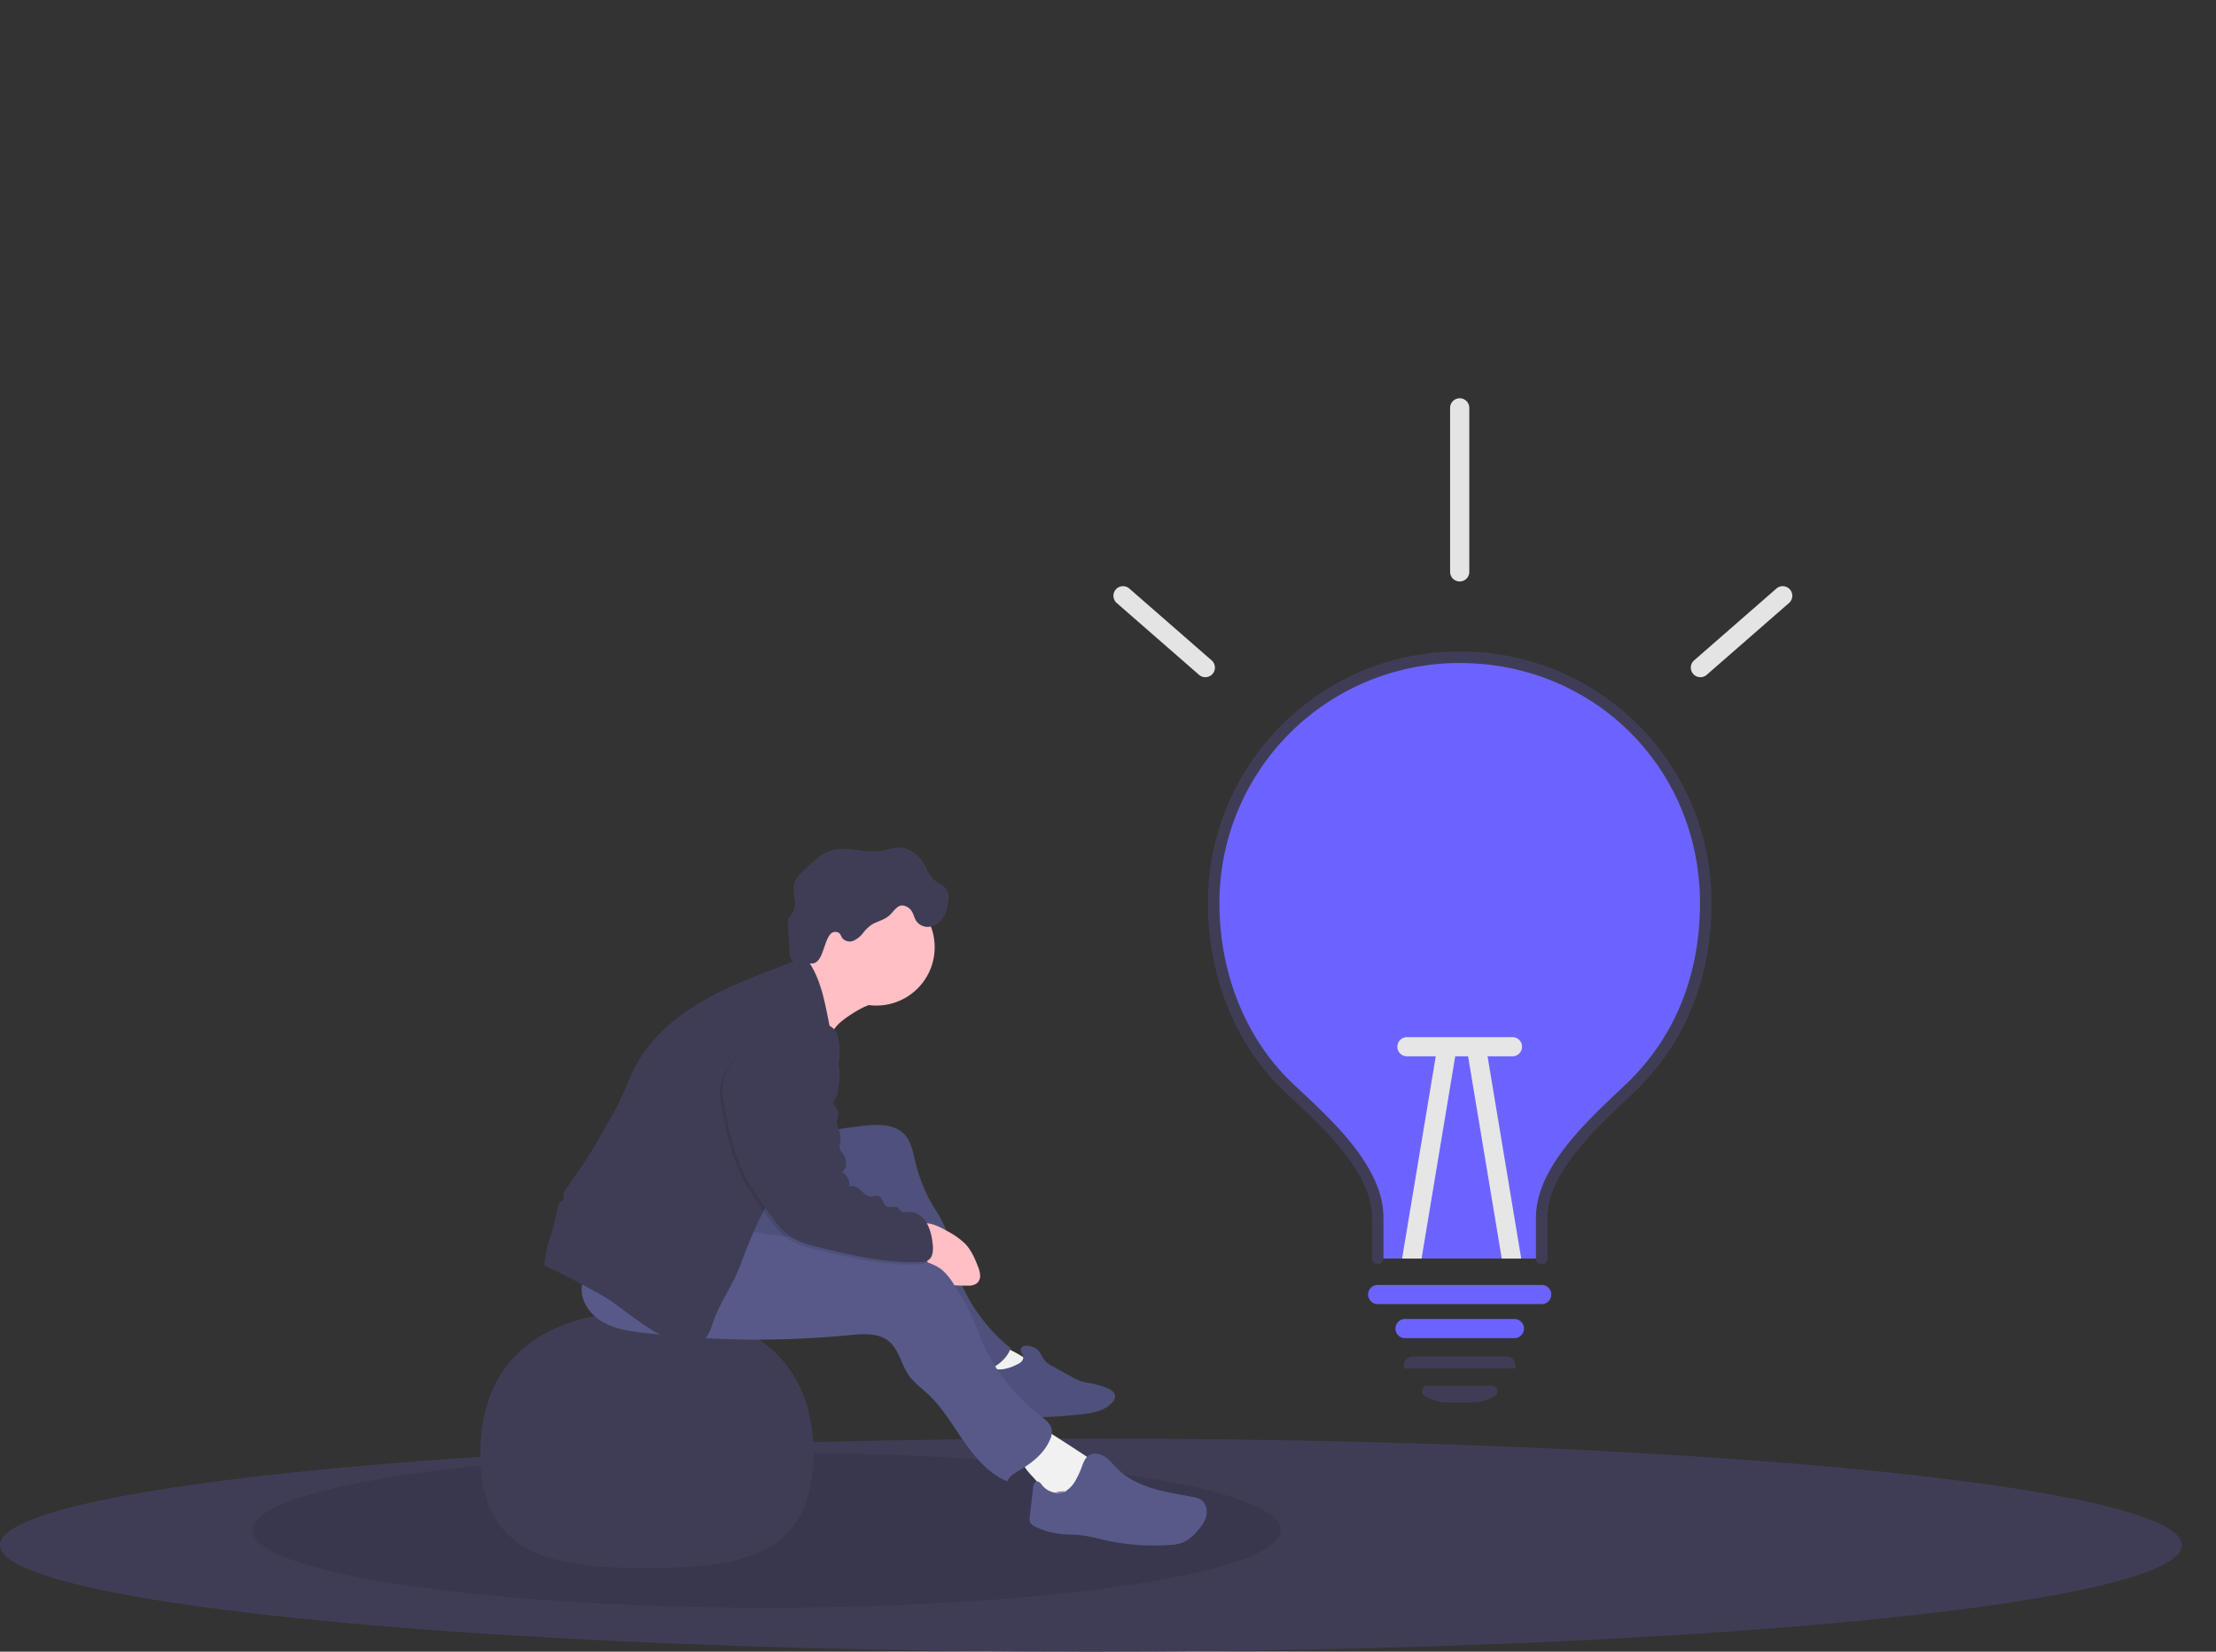 <?xml version="1.0" encoding="UTF-8" standalone="no"?>
<svg
   id="f010fad9-d75e-40fc-a29f-2de004ea6566"
   data-name="Layer 1"
   width="956.73"
   height="713.19"
   viewBox="0 0 956.73 713.19"
   version="1.1"
   sodipodi:docname="4- creative_idea.edit.svg"
   inkscape:version="1.1 (c68e22c387, 2021-05-23)"
   xmlns:inkscape="http://www.inkscape.org/namespaces/inkscape"
   xmlns:sodipodi="http://sodipodi.sourceforge.net/DTD/sodipodi-0.dtd"
   xmlns="http://www.w3.org/2000/svg"
   xmlns:svg="http://www.w3.org/2000/svg"
   xmlns:rdf="http://www.w3.org/1999/02/22-rdf-syntax-ns#"
   xmlns:cc="http://creativecommons.org/ns#"
   xmlns:dc="http://purl.org/dc/elements/1.1/">
  <rect x="0" y="0" width="956.73" height="713.19" fill="#333333" stroke="none"/>
  <defs
     id="defs15762" />
  <sodipodi:namedview
     id="namedview15760"
     pagecolor="#505050"
     bordercolor="#eeeeee"
     borderopacity="1"
     inkscape:pageshadow="0"
     inkscape:pageopacity="0"
     inkscape:pagecheckerboard="0"
     showgrid="false"
     inkscape:zoom="1.1343401"
     inkscape:cx="478.69242"
     inkscape:cy="497.64618"
     inkscape:window-width="1920"
     inkscape:window-height="1017"
     inkscape:window-x="1912"
     inkscape:window-y="-8"
     inkscape:window-maximized="1"
     inkscape:current-layer="layer6" />
  <title
     id="title15693">creative thinking</title>
  <ellipse
     cx="471"
     cy="667.19"
     rx="471"
     ry="46"
     fill="#3f3d56"
     id="ellipse15695" />
  <ellipse
     cx="331"
     cy="660.69"
     rx="222"
     ry="33.5"
     opacity="0.1"
     id="ellipse15697" />
  <path
     d="M494.24,528.44a56.34,56.34,0,0,0-8.78,5.56,18.88,18.88,0,0,0-6.11,8.27c-1.71-3.55-2.64-7.41-3.78-11.18A186,186,0,0,0,467.85,511,26.77,26.77,0,0,0,480,501.67c6,5.95,12.11,12.15,15.08,20,.51,1.36,2,2.81,2.35,4C497.9,527.44,495.54,527.72,494.24,528.44Z"
     transform="translate(-121.63 -93.4)"
     fill="#ffbfc5"
     id="path15707" />
  <path
     d="M329,721.12c0,44.62,32.19,49.35,71.91,49.35s71.9-4.73,71.9-49.35-32.19-61.57-71.9-61.57S329,676.51,329,721.12Z"
     transform="translate(-121.63 -93.4)"
     fill="#3f3d56"
     id="path15709" />
  <path
     d="M550.43,673.37a55.07,55.07,0,0,1,17.94,9.6,1.85,1.85,0,0,1,.81,1.1c.14,1-1.24,1.45-2.24,1.74-3,.85-4.83,3.62-7,5.78s-5.65,3.87-8.18,2.14a8,8,0,0,1-1.72-1.81L539.36,678a64.67,64.67,0,0,1,11.37-5"
     transform="translate(-121.63 -93.4)"
     fill="#f1f1f1"
     id="path15711" />
  <path
     d="M569.64,676.27c1.42,1.44,2,3.52,3.42,5a12.23,12.23,0,0,0,3.16,2.19l8.18,4.5a22.62,22.62,0,0,0,4,1.87,35.5,35.5,0,0,0,4.69,1,33.78,33.78,0,0,1,6.62,2c1.6.66,3.39,1.79,3.38,3.52a3.82,3.82,0,0,1-1,2.28c-3.22,4.06-8.93,5-14.09,5.51-11.16,1.18-22.58,2.06-33.49-.57a14.29,14.29,0,0,1-5.89-2.55c-3.29-2.73-4-7.7-2.72-11.79a6.38,6.38,0,0,1,2.6-3.87c1.73-1,3.88-.53,5.87-.68a18.52,18.52,0,0,0,6-1.93c1.25-.56,2.68-1.29,3-2.77s-1.37-2.76-1-4C563.07,673.19,568.34,674.94,569.64,676.27Z"
     transform="translate(-121.63 -93.4)"
     fill="#575a89"
     id="path15713" />
  <path
     d="M569.64,676.27c1.42,1.44,2,3.52,3.42,5a12.23,12.23,0,0,0,3.16,2.19l8.18,4.5a22.62,22.62,0,0,0,4,1.87,35.5,35.5,0,0,0,4.69,1,33.78,33.78,0,0,1,6.62,2c1.6.66,3.39,1.79,3.38,3.52a3.82,3.82,0,0,1-1,2.28c-3.22,4.06-8.93,5-14.09,5.51-11.16,1.18-22.58,2.06-33.49-.57a14.29,14.29,0,0,1-5.89-2.55c-3.29-2.73-4-7.7-2.72-11.79a6.38,6.38,0,0,1,2.6-3.87c1.73-1,3.88-.53,5.87-.68a18.52,18.52,0,0,0,6-1.93c1.25-.56,2.68-1.29,3-2.77s-1.37-2.76-1-4C563.07,673.19,568.34,674.94,569.64,676.27Z"
     transform="translate(-121.63 -93.4)"
     opacity="0.1"
     id="path15715" />
  <path
     d="M588.61,720.93l3.44,2.27a6.15,6.15,0,0,1,2.49,2.46c.75,1.75-.26,3.73-1.38,5.27a30.28,30.28,0,0,1-13.24,10.26,19.73,19.73,0,0,1-5.75,1.43,2.4,2.4,0,0,1-1.33-.16c-1.05-.56-.9-2.05-.91-3.24,0-3.43-2.63-6.22-5-8.75s-4.71-5.63-4.17-9a11.2,11.2,0,0,1,3-5.28,21.59,21.59,0,0,1,4.5-4.25c2.43-1.59,3.28-.73,5.56.72Q582.25,716.75,588.61,720.93Z"
     transform="translate(-121.63 -93.4)"
     fill="#f1f1f1"
     id="path15717" />
  <path
     d="M577.45,737.67a6.13,6.13,0,0,0,5.41-1.22,13.55,13.55,0,0,0,3.51-4.52,36.74,36.74,0,0,0,2.18-4.78c.72-1.93,1.38-4.06,3.08-5.23,2-1.42,4.94-.86,7,.51s3.62,3.4,5.39,5.16c4.17,4.16,9.66,6.79,15.3,8.51s11.49,2.58,17.28,3.69a9.8,9.8,0,0,1,3.32,1.07c2.34,1.43,3.13,4.62,2.47,7.28S640,753,638.11,755a17.24,17.24,0,0,1-5.73,4.43,18.29,18.29,0,0,1-5.79,1.1,98.89,98.89,0,0,1-28.6-2.24,76.51,76.51,0,0,0-10.48-2.09c-2.15-.19-4.33-.13-6.48-.28a34.12,34.12,0,0,1-12.38-3.26,4.37,4.37,0,0,1-2.25-1.88,4.62,4.62,0,0,1-.17-2.48l1.43-12.54c.13-1.09.49-2.45,1.58-2.62s1.78.9,2.43,1.72a8.87,8.87,0,0,0,10.61,2.32"
     transform="translate(-121.63 -93.4)"
     fill="#575a89"
     id="path15719" />
  <path
     d="M494.41,579.53c6.29-.71,13.59-.83,17.85,3.86,2.61,2.88,3.4,6.91,4.3,10.68a69.35,69.35,0,0,0,6.82,18.16c2,3.54,4.43,6.85,6,10.61s2.16,8,3.08,12.09A72.94,72.94,0,0,0,558,675.57c-2.27,6.17-8.84,9.7-15.23,11.28A8.39,8.39,0,0,1,538,687a8.52,8.52,0,0,1-3.09-2.28,106,106,0,0,1-8.33-10.21c-9.21-12.3-18.55-24.85-23.57-39.36-1.76-5.1-3.52-11-8.47-13.17-2.82-1.22-6.05-.84-9.08-.32a123.09,123.09,0,0,0-19.92,5.11c-6.92,2.41-14.84,5.37-21.17,1.69-3.79-2.21-6-6.44-6.87-10.74s-.43-8.74,0-13.1a13.49,13.49,0,0,1,1.38-5.66,12.27,12.27,0,0,1,3.31-3.35,68.15,68.15,0,0,1,18.64-10c6.39-2.26,13.27-3,19.94-4.13Q487.56,580.3,494.41,579.53Z"
     transform="translate(-121.63 -93.4)"
     fill="#575a89"
     id="path15721" />
  <path
     d="M494.41,579.53c6.29-.71,13.59-.83,17.85,3.86,2.61,2.88,3.4,6.91,4.3,10.68a69.35,69.35,0,0,0,6.82,18.16c2,3.54,4.43,6.85,6,10.61s2.16,8,3.08,12.09A72.94,72.94,0,0,0,558,675.57c-2.27,6.17-8.84,9.7-15.23,11.28A8.39,8.39,0,0,1,538,687a8.52,8.52,0,0,1-3.09-2.28,106,106,0,0,1-8.33-10.21c-9.21-12.3-18.55-24.85-23.57-39.36-1.76-5.1-3.52-11-8.47-13.17-2.82-1.22-6.05-.84-9.08-.32a123.09,123.09,0,0,0-19.92,5.11c-6.92,2.41-14.84,5.37-21.17,1.69-3.79-2.21-6-6.44-6.87-10.74s-.43-8.74,0-13.1a13.49,13.49,0,0,1,1.38-5.66,12.27,12.27,0,0,1,3.31-3.35,68.15,68.15,0,0,1,18.64-10c6.39-2.26,13.27-3,19.94-4.13Q487.56,580.3,494.41,579.53Z"
     transform="translate(-121.63 -93.4)"
     opacity="0.1"
     id="path15723" />
  <path
     d="M530.43,624.91a32.48,32.48,0,0,1,8,5.65c2.55,2.72,4.1,6.23,5.42,9.73a11.81,11.81,0,0,1,.94,3.76,4.27,4.27,0,0,1-1.39,3.48,6.23,6.23,0,0,1-3.93,1c-1.82,0-3.65,0-5.47-.14a9.14,9.14,0,0,1-3.24-.62,9,9,0,0,1-2.52-1.91,35.43,35.43,0,0,1-7.75-10.46c-1.32-2.91-3.5-9.63-1.42-12.66S528.17,623.62,530.43,624.91Z"
     transform="translate(-121.63 -93.4)"
     fill="#ffbfc5"
     id="path15725" />
  <path
     d="M442.2,623.87c9.31,3,19.22,3.32,28.95,4.23a241.78,241.78,0,0,1,48.25,9.54c3.22,1,6.51,2.08,9.1,4.23a27.06,27.06,0,0,1,5.28,6.72,113.49,113.49,0,0,1,6.93,12.12c1.77,3.78,3.12,7.74,4.76,11.57a81.31,81.31,0,0,0,25.37,32.49c2,1.55,4.29,3.23,4.81,5.72a7.94,7.94,0,0,1-.75,4.7c-2.4,5.59-7.38,9.66-12.61,12.77-2.24,1.34-4.72,2.69-5.82,5.07-7.94-3.28-13.85-10.28-18.76-17.32s-9.28-14.63-15.58-20.47c-2.77-2.58-5.92-4.82-8.11-7.92-3.33-4.72-4.23-11.18-8.71-14.82s-11-3.17-16.79-2.6a412,412,0,0,1-89.15-1c-6.15-.73-12.47-1.67-17.8-4.84s-9.48-9.09-8.73-15.24c.71-5.76,5.5-10.32,10.85-12.57s11.25-2.66,17-3.31C415,631.36,428.66,628.76,442.2,623.87Z"
     transform="translate(-121.63 -93.4)"
     fill="#575a89"
     id="path15727" />
  <path
     d="M357.11,635.82c.73-4.88,2.62-9.5,3.81-14.29a86.42,86.42,0,0,1,2.26-8.93c0-.09.07-.17.1-.25a2.06,2.06,0,0,0,1.52-.87,2.52,2.52,0,0,0,.13-1.34,9.72,9.72,0,0,1,0-1.43,102.25,102.25,0,0,1,6.38-9.45c4-5.71,7.52-11.78,11-17.84,2.86-5,5.72-9.94,8.08-15.16,1.78-3.91,3.27-8,5.23-11.78,7-13.6,19.52-23.63,33-30.83,12.94-6.91,26.93-11.56,40.53-17.06a9.22,9.22,0,0,1,.95,1.12c7.35,10.05,8.14,23.25,11.17,35.33,1.22,4.88,2.85,9.74,2.85,14.76,0,7.42-3.55,14.32-7.08,20.85-3.31,6.15-6.72,12.3-11.11,17.73-2.08,2.58-4.37,5-6.46,7.55-8.58,10.51-13.53,23.44-18.35,36.13-2.78,7.35-7.34,13.86-10.4,21.1-1.18,2.78-1.86,5.77-3.34,8.41s-4.05,4.94-7.07,5a10.6,10.6,0,0,1-2.61-.41c-10.93-2.81-20.08-10-29.16-16.74-1.63-1.2-3.26-2.38-5-3.46s-3.5-2.07-5.28-3l-4.06-2.23c-4.42-2.42-8.86-4.85-13.47-6.9a24.51,24.51,0,0,1-4-2A23.87,23.87,0,0,1,357.11,635.82Z"
     transform="translate(-121.63 -93.4)"
     fill="#3f3d56"
     id="path15729" />
  <circle
     cx="378.36"
     cy="409.02"
     r="25.18"
     fill="#ffbfc5"
     id="circle15731" />
  <path
     d="M516.94,490.64a6,6,0,0,0,6.2,2.91,8.69,8.69,0,0,0,5.79-4.13,16.33,16.33,0,0,0,2.14-6.94c.21-1.91.18-4-1.05-5.49a12.06,12.06,0,0,0-3.19-2.24,12.14,12.14,0,0,1-4-4c-.7-1.17-1.21-2.44-1.84-3.64-2.29-4.35-6.75-7.89-11.66-7.73-2.36.08-4.61,1-6.94,1.38-7.81,1.37-16.29-2.76-23.54.46a22,22,0,0,0-4.92,3.28q-3.06,2.53-5.88,5.32a12.14,12.14,0,0,0-3.58,5.21c-1,3.7,1.35,7.83-.14,11.35a16.72,16.72,0,0,1-1.81,2.85c-1.64,2.41.14,11.82,0,14.73a5.45,5.45,0,0,0,1,4c1.19,1.33,3.18,1.44,5,1.46l3.27,0a4.15,4.15,0,0,0,1.45-.15,4.39,4.39,0,0,0,1.65-1.26c2.72-2.87,3.3-12.24,7.25-12.2a2.82,2.82,0,0,1,1.71.44c.71.52.92,1.49,1.43,2.21a4.18,4.18,0,0,0,4.85,1.14,10.94,10.94,0,0,0,4.13-3.34,16.27,16.27,0,0,1,3.86-3.69c2.11-1.23,4.49-1.76,6.54-3.15,1.71-1.16,2.68-2.84,4.22-4.12s2.84-1.1,4.48-.25C515.73,486.36,515.83,488.44,516.94,490.64Z"
     transform="translate(-121.63 -93.4)"
     fill="#3f3d56"
     id="path15733" />
  <path
     d="M458.76,535a40.07,40.07,0,0,1,17.54,1.4,9.32,9.32,0,0,1,4.89,2.91,8.78,8.78,0,0,1,1.4,3.66,29.59,29.59,0,0,1-2.13,17.84,2.36,2.36,0,0,0-.29,1.9,3.36,3.36,0,0,0,1,1,3.48,3.48,0,0,1-.21,5.19c-.47.34-1.09.64-1.18,1.21s.49,1.12.95,1.56a5.59,5.59,0,0,1,1.56,5.14,11.27,11.27,0,0,0-.51,2.27,7.41,7.41,0,0,0,.83,2.71,11.86,11.86,0,0,1,.75,6,6.61,6.61,0,0,0-.07,2.93,6.82,6.82,0,0,0,1.12,1.76c1.81,2.44,2.2,6.52-.42,8a6.07,6.07,0,0,1,3.23,6.26c1.57-.83,3.47.24,4.78,1.44s2.64,2.68,4.41,2.77c1.24.06,2.55-.58,3.67-.07,1.72.77,1.66,3.56,3.35,4.39,1.48.74,3.55-.46,4.81.61.44.37.66.94,1.09,1.33.95.88,2.45.51,3.75.45,3.07-.12,5.9,2,7.49,4.58s2.16,5.73,2.57,8.77a11.61,11.61,0,0,1-.1,5.05,4.33,4.33,0,0,1-3.55,3.2c-15.45,1-30.7-2.71-45.75-6.37-4.42-1.08-8.91-2.34-12.6-5-3.35-2.43-5.81-5.85-8.21-9.21-4.43-6.21-8.89-12.46-12.06-19.39-4.08-8.91-5.9-18.67-7.68-28.32a26.34,26.34,0,0,1-.65-7.9,22.39,22.39,0,0,1,3.48-8.66,94.3,94.3,0,0,1,7-9.93C446.89,539.71,452.68,535.87,458.76,535Z"
     transform="translate(-121.63 -93.4)"
     opacity="0.1"
     id="path15735" />
  <path
     d="M459.77,534a40,40,0,0,1,17.55,1.41,9.24,9.24,0,0,1,4.89,2.9,8.92,8.92,0,0,1,1.4,3.66,29.66,29.66,0,0,1-2.13,17.84,2.36,2.36,0,0,0-.29,1.9,3.36,3.36,0,0,0,1,1,3.48,3.48,0,0,1-.21,5.19c-.47.34-1.09.64-1.18,1.21s.49,1.12,1,1.56a5.59,5.59,0,0,1,1.56,5.14,11.27,11.27,0,0,0-.51,2.27,7.39,7.39,0,0,0,.82,2.71,11.77,11.77,0,0,1,.76,6,4.32,4.32,0,0,0,1.05,4.69c1.81,2.44,2.2,6.52-.42,8.06a6.05,6.05,0,0,1,3.23,6.25c1.57-.83,3.47.24,4.78,1.44s2.64,2.68,4.41,2.77c1.24.06,2.54-.58,3.67-.07,1.72.78,1.66,3.56,3.35,4.4,1.48.73,3.55-.47,4.81.6.44.37.66.94,1.09,1.33.95.88,2.45.51,3.75.45,3.07-.12,5.9,2,7.49,4.58a22.5,22.5,0,0,1,2.57,8.77,11.93,11.93,0,0,1-.1,5,4.33,4.33,0,0,1-3.55,3.2c-15.45,1-30.7-2.71-45.75-6.37-4.42-1.08-8.92-2.34-12.6-5-3.35-2.42-5.81-5.85-8.21-9.21-4.43-6.2-8.89-12.45-12.06-19.38-4.08-8.92-5.9-18.68-7.68-28.32a26.4,26.4,0,0,1-.65-7.91A22.39,22.39,0,0,1,437,553.4a91.74,91.74,0,0,1,7-9.92C447.91,538.69,453.7,534.86,459.77,534Z"
     transform="translate(-121.63 -93.4)"
     fill="#3f3d56"
     id="path15737" />
  <g
     inkscape:groupmode="layer"
     id="layer5"
     inkscape:label="Layer 1" />
  <g
     inkscape:groupmode="layer"
     id="layer6"
     inkscape:label="Layer 2">
    <path
       d="m 736.429,390.029 c 0,32.003 -11.181,59.326 -32.459,79.66 -15.099,14.436 -38.356,34.67 -38.356,56.063 v 17.699 h -70.814 v -17.699 c 0,-21.617 -23.348,-41.892 -38.356,-56.063 -20.797,-19.621 -32.459,-48.8 -32.459,-79.66 v -0.654 a 106.222,106.222 0 0 1 212.442,0.654 z"
       fill="#6c63ff"
       id="path38381"
       style="stroke-width:0.828" />
    <path
       id="ecc2cf6c-8ee8-498c-972d-3c77e28b77e9"
       data-name="Path 2546"
       d="m 665.614,545.936 a 2.485,2.485 0 0 1 -2.485,-2.485 v -17.703 c 0,-20.809 20.523,-40.236 35.509,-54.42 1.242,-1.178 2.452,-2.319 3.614,-3.433 20.73,-19.818 31.687,-46.743 31.687,-77.866 0,-58.166 -45.564,-103.731 -103.73,-103.731 h -0.293 A 103.554,103.554 0 0 0 526.479,389.446 v 0.58 c 0,30.479 11.545,58.857 31.676,77.86 1.02,0.963 2.079,1.955 3.166,2.973 15.179,14.212 35.968,33.674 35.968,54.891 v 17.702 a 2.485,2.485 0 0 1 -4.969,0 v -17.703 c 0,-19.062 -19.878,-37.673 -34.395,-51.268 q -1.639,-1.533 -3.181,-2.986 c -21.12,-19.937 -33.234,-49.631 -33.234,-81.468 v -0.596 c 0.166,-59.67 48.771,-108.104 108.399,-108.104 h 0.307 a 108.132,108.132 0 0 1 108.693,107.568 q 0.003,0.568 -4e-5,1.135 c 0,32.512 -11.488,60.68 -33.222,81.458 -1.167,1.116 -2.382,2.266 -3.633,3.45 -14.328,13.564 -33.958,32.14 -33.958,50.811 v 17.703 a 2.485,2.485 0 0 1 -2.485,2.485 z"
       fill="#3f3d56"
       style="stroke-width:0.828" />
    <path
       id="b22bef41-3cd7-4c1e-881c-c9a642005cb0"
       data-name="Path 2547"
       d="M 653.814,577.819 H 606.604 a 4.141,4.141 0 1 1 0,-8.282 h 47.209 a 4.141,4.141 0 0 1 0,8.282 z"
       fill="#6c63ff"
       style="stroke-width:0.828" />
    <path
       d="m 635.285,605.565 h -10.16 a 19.419,19.419 0 0 1 -10.017,-2.775 2.314,2.314 0 0 1 -1.05,-2.662 2.391,2.391 0 0 1 2.32,-1.774 h 27.654 a 2.391,2.391 0 0 1 2.321,1.774 2.314,2.314 0 0 1 -1.051,2.662 19.418,19.418 0 0 1 -10.017,2.775 z"
       fill="#3f3d56"
       id="path38385"
       style="stroke-width:0.828" />
    <path
       d="m 653.822,590.9 -47.489,-0.005 -0.147,-0.315 a 3.914,3.914 0 0 1 0.745,-3.361 4.022,4.022 0 0 1 3.166,-1.531 h 40.217 a 4.021,4.021 0 0 1 3.167,1.532 3.891,3.891 0 0 1 0.754,3.319 l -0.075,0.32 z"
       fill="#3f3d56"
       id="path38387"
       style="stroke-width:0.828" />
    <path
       id="e0eb6627-54a4-4797-861b-0d156b8b485b"
       data-name="Path 2548"
       d="m 520.385,292.414 a 4.125,4.125 0 0 1 -2.722,-1.021 l -35.564,-31.043 a 4.141,4.141 0 0 1 5.446,-6.239 l 35.564,31.043 a 4.141,4.141 0 0 1 -2.725,7.261 z"
       fill="#e4e4e4"
       style="stroke-width:0.828" />
    <path
       id="e13fc22b-cd18-4b6e-a2d4-df4b74c6b7e7"
       data-name="Path 2549"
       d="m 734.134,292.414 a 4.141,4.141 0 0 1 -2.725,-7.261 l 35.563,-31.046 a 4.141,4.141 0 0 1 5.446,6.239 L 736.855,291.39 a 4.125,4.125 0 0 1 -2.721,1.025 z"
       fill="#e4e4e4"
       style="stroke-width:0.828" />
    <path
       id="a74da646-4683-465e-97fe-dd817e7fc328"
       data-name="Path 2550"
       d="M 665.614,563.122 H 594.8 a 4.141,4.141 0 0 1 0,-8.282 h 70.814 a 4.141,4.141 0 0 1 0,8.282 z"
       fill="#6c63ff"
       style="stroke-width:0.828" />
    <path
       d="m 628.469,454.938 -14.726,88.513 h -8.407 l 14.958,-89.872 a 4.143,4.143 0 0 1 8.175,1.358 z"
       fill="#e6e6e6"
       id="path38392"
       style="stroke-width:0.828" />
    <path
       d="m 656.77,543.451 h -8.407 l -14.726,-88.513 a 4.143,4.143 0 0 1 8.175,-1.358 z"
       fill="#e6e6e6"
       id="path38394"
       style="stroke-width:0.828" />
    <path
       id="be3a5c8a-fbb4-472c-819b-e8dd06032f6a"
       data-name="Path 2551"
       d="m 603.294,451.981 a 4.141,4.141 0 0 1 4.141,-4.141 h 45.547 a 4.141,4.141 0 0 1 0,8.282 h -45.547 a 4.141,4.141 0 0 1 -4.141,-4.141 z"
       fill="#e6e6e6"
       style="stroke-width:0.828" />
    <path
       id="e9f776ed-f4b6-47dc-b212-c247d99ecb23"
       data-name="Path 2553"
       d="m 630.209,251.076 a 4.141,4.141 0 0 1 -4.141,-4.141 V 176.121 a 4.141,4.141 0 0 1 8.282,0 v 70.814 a 4.141,4.141 0 0 1 -4.141,4.141 z"
       fill="#e4e4e4"
       style="stroke-width:0.828" />
  </g>
</svg>
